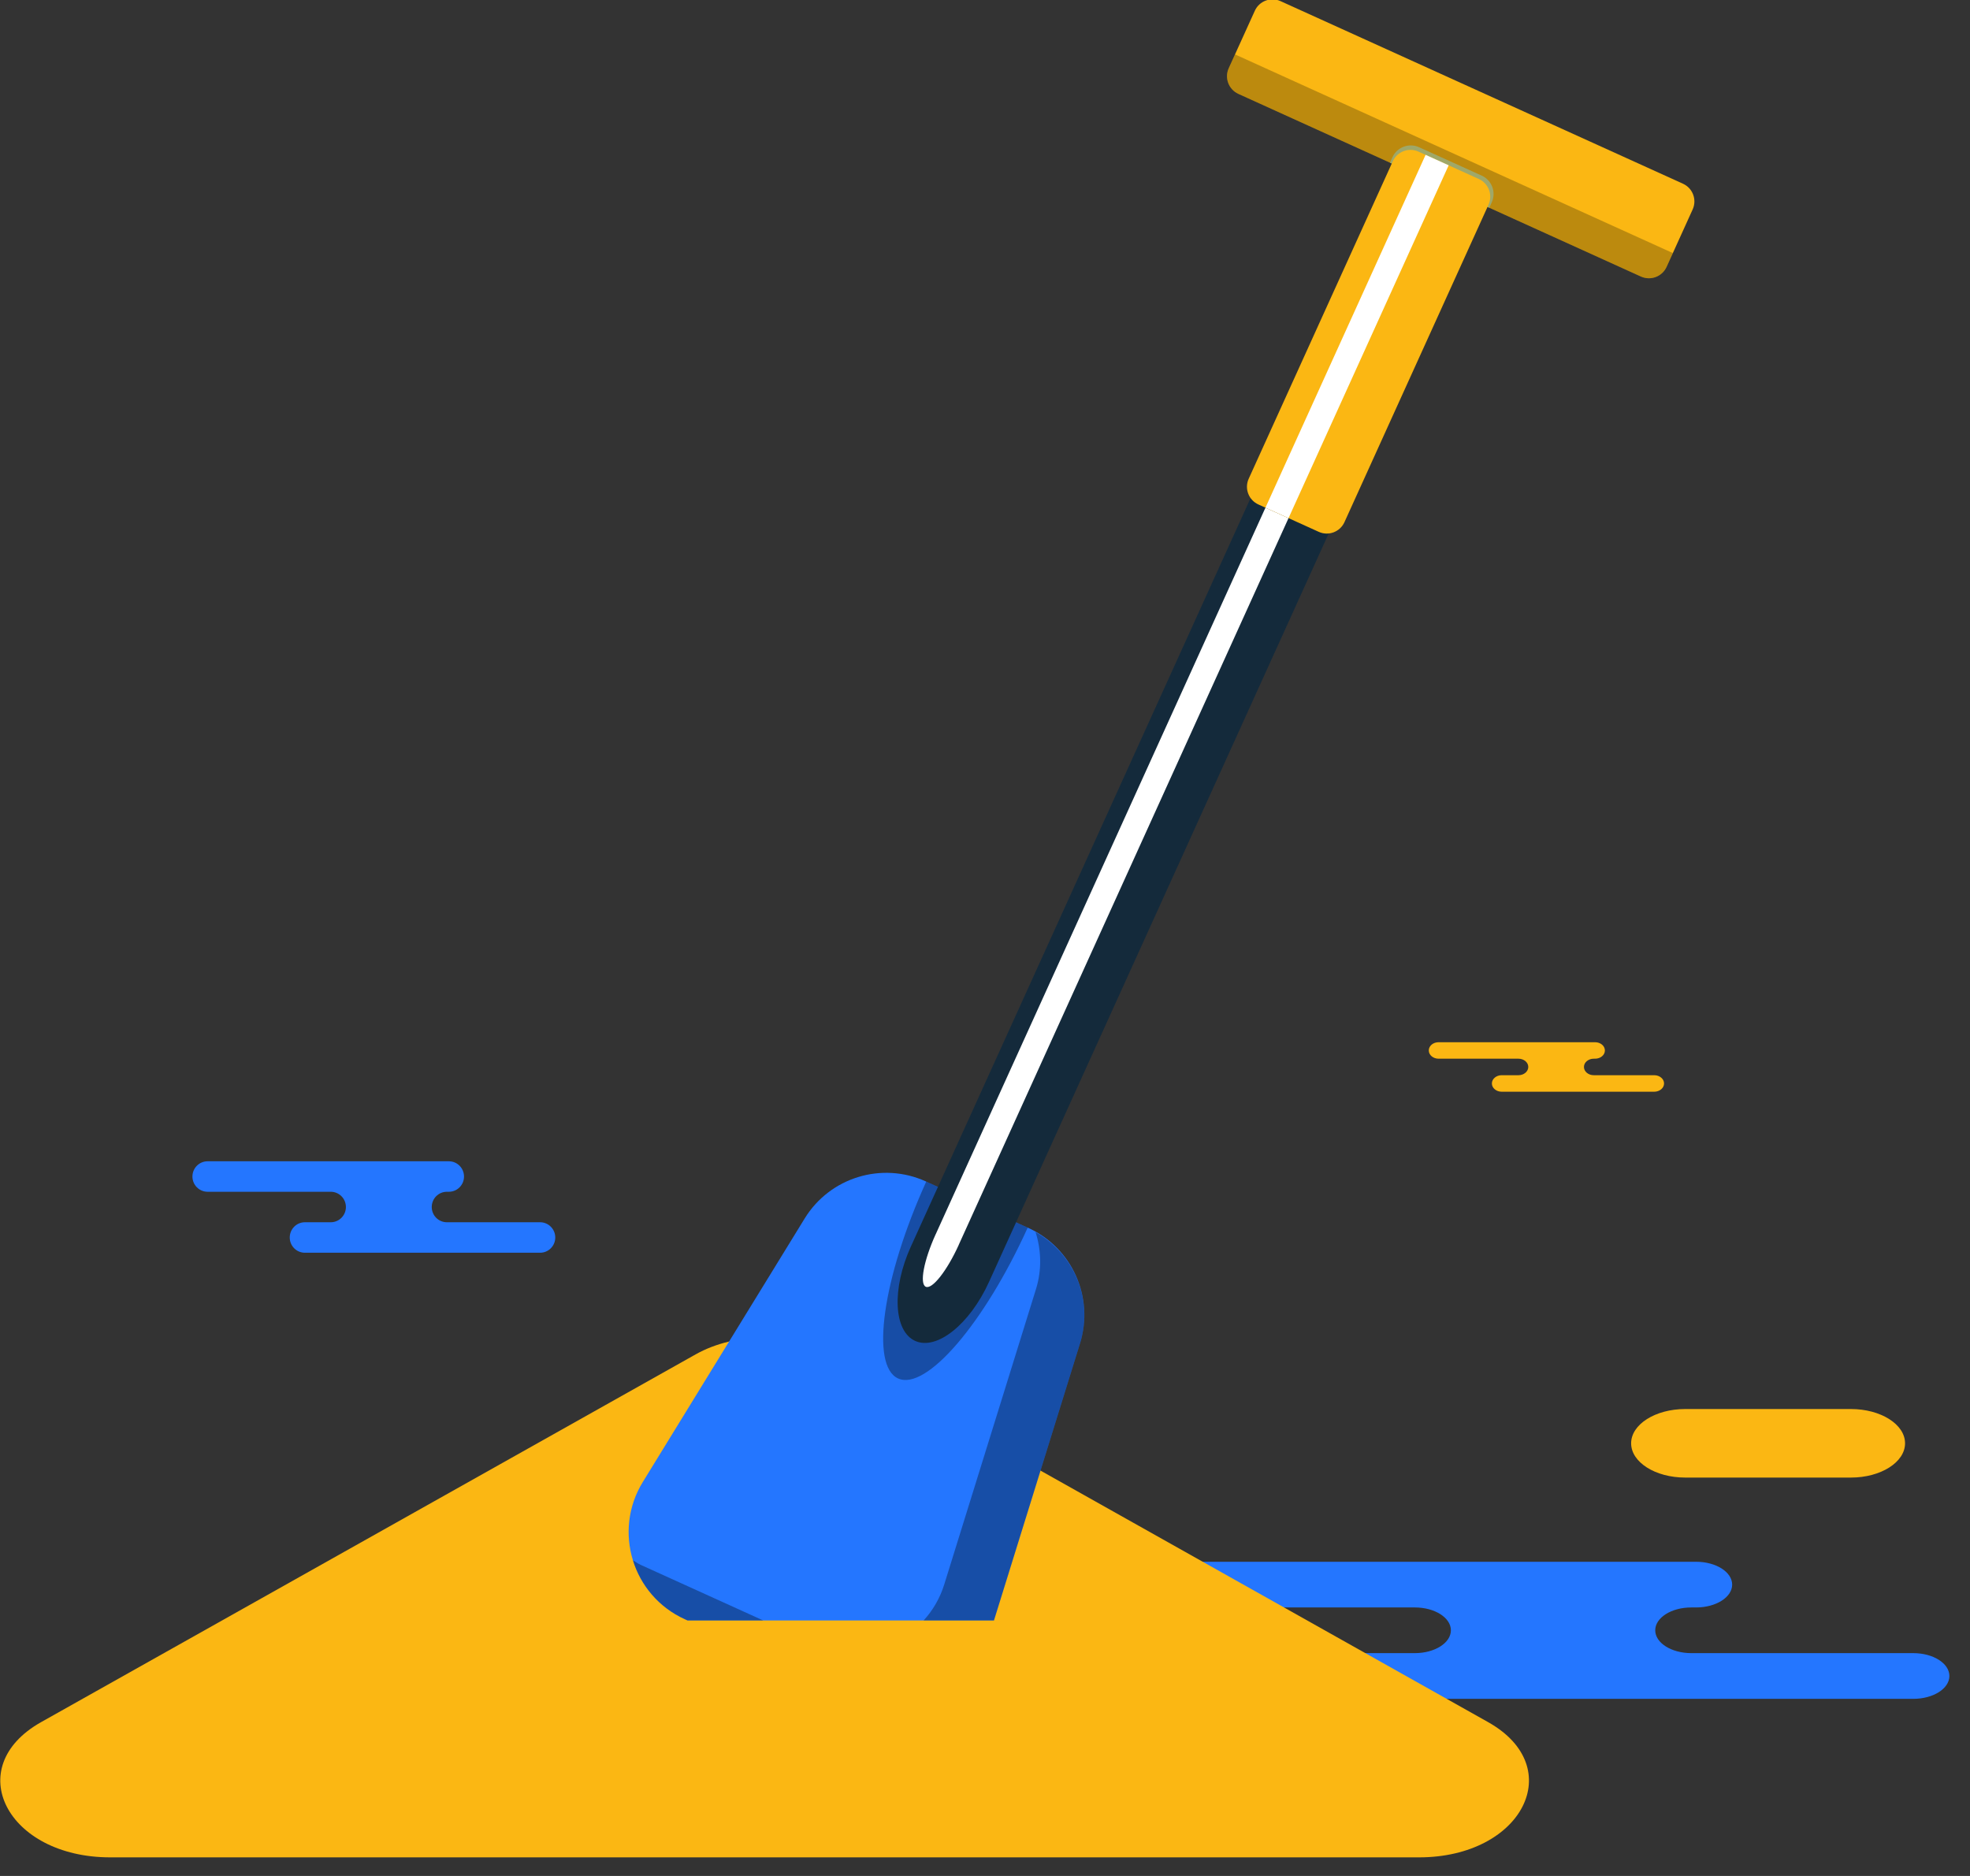 <svg xmlns="http://www.w3.org/2000/svg" xmlns:xlink="http://www.w3.org/1999/xlink" preserveAspectRatio="xMidYMid" width="63" height="60" viewBox="0 0 63 60">
  <rect x="0" y="0" width="63" height="60" fill="#333333" stroke="none"/>
  <defs>
    <style>

      .cls-3 {
        fill: #2476ff;
      }

      .cls-4 {
        fill: #fbb713;
      }

      .cls-9 {
        fill: #020403;
        opacity: 0.25;
      }

      .cls-10 {
        fill: #9fa869;
      }

      .cls-12 {
        fill: #000000;
        opacity: 0.35;
      }

      .cls-13 {
        fill: #142a3b;
      }

      .cls-14 {
        fill: #ffffff;
      }

      .cls-17 {
        fill: #020403;
        opacity: 0.35;
      }
    </style>
  </defs>
  <g id="group-49svg">
    <path d="M50.937,49.951 C50.937,49.951 54.240,49.951 54.240,49.951 C54.877,49.951 55.394,50.278 55.394,50.682 C55.394,51.085 54.877,51.412 54.240,51.412 C54.240,51.412 54.087,51.412 54.087,51.412 C53.450,51.412 52.934,51.739 52.934,52.143 C52.934,52.546 53.450,52.873 54.087,52.873 C54.087,52.873 61.187,52.873 61.187,52.873 C61.824,52.873 62.341,53.201 62.341,53.604 C62.341,54.008 61.824,54.335 61.187,54.335 C61.187,54.335 52.654,54.335 52.654,54.335 C52.654,54.335 43.275,54.335 43.275,54.335 C42.639,54.335 42.122,54.008 42.122,53.604 C42.122,53.201 42.639,52.873 43.275,52.873 C43.275,52.873 45.246,52.873 45.246,52.873 C45.883,52.873 46.399,52.546 46.399,52.143 C46.399,51.739 45.883,51.412 45.246,51.412 C45.246,51.412 35.867,51.412 35.867,51.412 C35.230,51.412 34.714,51.085 34.714,50.682 C34.714,50.278 35.230,49.951 35.867,49.951 C35.867,49.951 38.084,49.951 38.084,49.951 C38.084,49.951 50.937,49.951 50.937,49.951 Z" id="path-1" class="cls-3" fill-rule="evenodd"/>
    <path d="M59.193,47.258 C60.148,47.258 60.923,46.767 60.923,46.162 C60.923,45.557 60.148,45.066 59.193,45.066 C59.193,45.066 53.892,45.066 53.892,45.066 C52.937,45.066 52.163,45.557 52.163,46.162 C52.163,46.767 52.937,47.258 53.892,47.258 C53.892,47.258 59.193,47.258 59.193,47.258 Z" id="path-2" class="cls-4" fill-rule="evenodd"/>
    <path d="M12.968,37.142 C12.968,37.142 14.355,37.142 14.355,37.142 C14.622,37.142 14.839,37.360 14.839,37.630 C14.839,37.899 14.622,38.117 14.355,38.117 C14.355,38.117 14.291,38.117 14.291,38.117 C14.023,38.117 13.807,38.335 13.807,38.605 C13.807,38.874 14.023,39.092 14.291,39.092 C14.291,39.092 17.272,39.092 17.272,39.092 C17.540,39.092 17.757,39.311 17.757,39.580 C17.757,39.849 17.540,40.067 17.272,40.067 C17.272,40.067 13.688,40.067 13.688,40.067 C13.688,40.067 9.750,40.067 9.750,40.067 C9.482,40.067 9.266,39.849 9.266,39.580 C9.266,39.311 9.482,39.092 9.750,39.092 C9.750,39.092 10.577,39.092 10.577,39.092 C10.845,39.092 11.062,38.874 11.062,38.605 C11.062,38.335 10.845,38.117 10.577,38.117 C10.577,38.117 6.639,38.117 6.639,38.117 C6.371,38.117 6.154,37.899 6.154,37.630 C6.154,37.360 6.371,37.142 6.639,37.142 C6.639,37.142 7.569,37.142 7.569,37.142 C7.569,37.142 12.968,37.142 12.968,37.142 Z" id="path-3" class="cls-3" fill-rule="evenodd"/>
    <path d="M50.110,33.334 C50.110,33.334 51.010,33.334 51.010,33.334 C51.184,33.334 51.324,33.451 51.324,33.598 C51.324,33.743 51.184,33.861 51.010,33.861 C51.010,33.861 50.968,33.861 50.968,33.861 C50.795,33.861 50.654,33.979 50.654,34.125 C50.654,34.271 50.795,34.389 50.968,34.389 C50.968,34.389 52.901,34.389 52.901,34.389 C53.075,34.389 53.216,34.507 53.216,34.653 C53.216,34.799 53.075,34.917 52.901,34.917 C52.901,34.917 50.578,34.917 50.578,34.917 C50.578,34.917 48.023,34.917 48.023,34.917 C47.851,34.917 47.710,34.799 47.710,34.653 C47.710,34.507 47.851,34.389 48.023,34.389 C48.023,34.389 48.560,34.389 48.560,34.389 C48.733,34.389 48.874,34.271 48.874,34.125 C48.874,33.979 48.733,33.861 48.560,33.861 C48.560,33.861 46.006,33.861 46.006,33.861 C45.832,33.861 45.692,33.743 45.692,33.598 C45.692,33.451 45.832,33.334 46.006,33.334 C46.006,33.334 46.609,33.334 46.609,33.334 C46.609,33.334 50.110,33.334 50.110,33.334 Z" id="path-4" class="cls-4" fill-rule="evenodd"/>
    <path d="M47.588,55.079 C47.588,55.079 26.663,43.319 26.663,43.319 C25.375,42.595 23.532,42.595 22.244,43.319 C22.244,43.319 1.316,55.079 1.316,55.079 C-1.253,56.523 0.219,59.405 3.526,59.405 C3.526,59.405 29.043,59.405 29.043,59.405 C29.043,59.405 45.379,59.405 45.379,59.405 C48.686,59.405 50.158,56.523 47.588,55.079 Z" id="path-5" class="cls-4" fill-rule="evenodd"/>
    <path d="M53.297,8.536 C53.155,8.848 52.787,8.986 52.475,8.844 C52.475,8.844 39.604,3.003 39.604,3.003 C39.292,2.861 39.153,2.494 39.295,2.181 C39.295,2.181 40.129,0.344 40.129,0.344 C40.270,0.032 40.639,-0.106 40.951,0.036 C40.951,0.036 53.821,5.876 53.821,5.876 C54.134,6.018 54.272,6.386 54.131,6.698 C54.131,6.698 53.297,8.536 53.297,8.536 Z" id="path-6" class="cls-4" fill-rule="evenodd"/>
    <path d="M39.295,2.181 C39.153,2.494 39.292,2.861 39.604,3.003 C39.604,3.003 52.475,8.844 52.475,8.844 C52.787,8.986 53.155,8.848 53.297,8.536 C53.297,8.536 53.497,8.094 53.497,8.094 C53.497,8.094 39.495,1.740 39.495,1.740 C39.495,1.740 39.295,2.181 39.295,2.181 Z" id="path-7" class="cls-9" fill-rule="evenodd"/>
    <path d="M47.387,5.618 C47.387,5.618 45.382,4.709 45.382,4.709 C45.059,4.562 44.677,4.706 44.530,5.029 C44.530,5.029 44.451,5.203 44.451,5.203 C44.451,5.203 47.628,6.644 47.628,6.644 C47.628,6.644 47.706,6.471 47.706,6.471 C47.853,6.147 47.710,5.766 47.387,5.618 Z" id="path-8" class="cls-10" fill-rule="evenodd"/>
    <path d="M21.900,51.788 C21.900,51.788 21.988,51.828 21.988,51.828 C21.988,51.828 31.786,51.828 31.786,51.828 C31.786,51.828 34.539,42.966 34.539,42.966 C34.997,41.492 34.286,39.909 32.881,39.271 C32.881,39.271 29.607,37.785 29.607,37.785 C28.202,37.148 26.542,37.655 25.734,38.970 C25.734,38.970 20.557,47.399 20.557,47.399 C19.593,48.968 20.223,51.027 21.900,51.788 Z" id="path-9" class="cls-3" fill-rule="evenodd"/>
    <path d="M32.866,39.264 C31.473,42.335 29.617,44.494 28.721,44.088 C27.824,43.681 28.227,40.863 29.621,37.791 C29.621,37.791 29.621,37.791 29.621,37.791 " id="path-10" class="cls-12" fill-rule="evenodd"/>
    <path d="M42.627,16.762 C42.770,16.449 42.630,16.081 42.318,15.939 C42.318,15.939 40.951,15.319 40.951,15.319 C40.639,15.178 40.271,15.316 40.130,15.628 C40.130,15.628 29.140,39.846 29.140,39.846 C29.140,39.848 29.140,39.849 29.139,39.851 C29.136,39.858 29.132,39.863 29.129,39.869 C28.515,41.223 28.576,42.574 29.266,42.887 C29.956,43.200 31.013,42.356 31.627,41.003 C31.630,40.996 31.632,40.990 31.635,40.984 C31.636,40.982 31.637,40.981 31.638,40.979 C31.638,40.979 42.627,16.762 42.627,16.762 Z" id="path-11" class="cls-13" fill-rule="evenodd"/>
    <path d="M30.661,39.812 C30.661,39.812 41.207,16.571 41.207,16.571 C41.207,16.571 40.469,16.237 40.469,16.237 C40.469,16.237 29.923,39.477 29.923,39.477 C29.923,39.477 29.922,39.477 29.922,39.477 C29.543,40.311 29.401,41.062 29.606,41.155 C29.811,41.248 30.284,40.647 30.662,39.813 C30.662,39.813 30.661,39.812 30.661,39.812 Z" id="path-12" class="cls-14" fill-rule="evenodd"/>
    <path d="M42.995,16.701 C42.853,17.013 42.485,17.152 42.173,17.010 C42.173,17.010 40.241,16.134 40.241,16.134 C39.930,15.992 39.791,15.624 39.933,15.312 C39.933,15.312 44.541,5.158 44.541,5.158 C44.683,4.846 45.051,4.708 45.362,4.849 C45.362,4.849 47.294,5.726 47.294,5.726 C47.606,5.868 47.744,6.236 47.602,6.548 C47.602,6.548 42.995,16.701 42.995,16.701 Z" id="path-13" class="cls-4" fill-rule="evenodd"/>
    <path d="M41.207,16.571 C41.207,16.571 40.469,16.237 40.469,16.237 C40.469,16.237 45.590,4.953 45.590,4.953 C45.590,4.953 46.328,5.287 46.328,5.287 C46.328,5.287 41.207,16.571 41.207,16.571 Z" id="path-14" class="cls-14" fill-rule="evenodd"/>
    <path d="M31.786,51.828 C31.786,51.828 34.539,42.966 34.539,42.966 C34.970,41.580 34.358,40.108 33.117,39.406 C33.299,39.983 33.322,40.613 33.131,41.228 C33.131,41.228 30.197,50.676 30.197,50.676 C30.059,51.120 29.829,51.508 29.537,51.828 C29.537,51.828 31.786,51.828 31.786,51.828 Z" id="path-15" class="cls-17" fill-rule="evenodd"/>
    <path d="M21.900,51.788 C21.900,51.788 21.988,51.828 21.988,51.828 C21.988,51.828 24.408,51.828 24.408,51.828 C24.408,51.828 20.492,50.051 20.492,50.051 C20.400,50.010 20.325,49.951 20.240,49.902 C20.488,50.705 21.063,51.408 21.900,51.788 Z" id="path-16" class="cls-17" fill-rule="evenodd"/>
  </g>
</svg>
